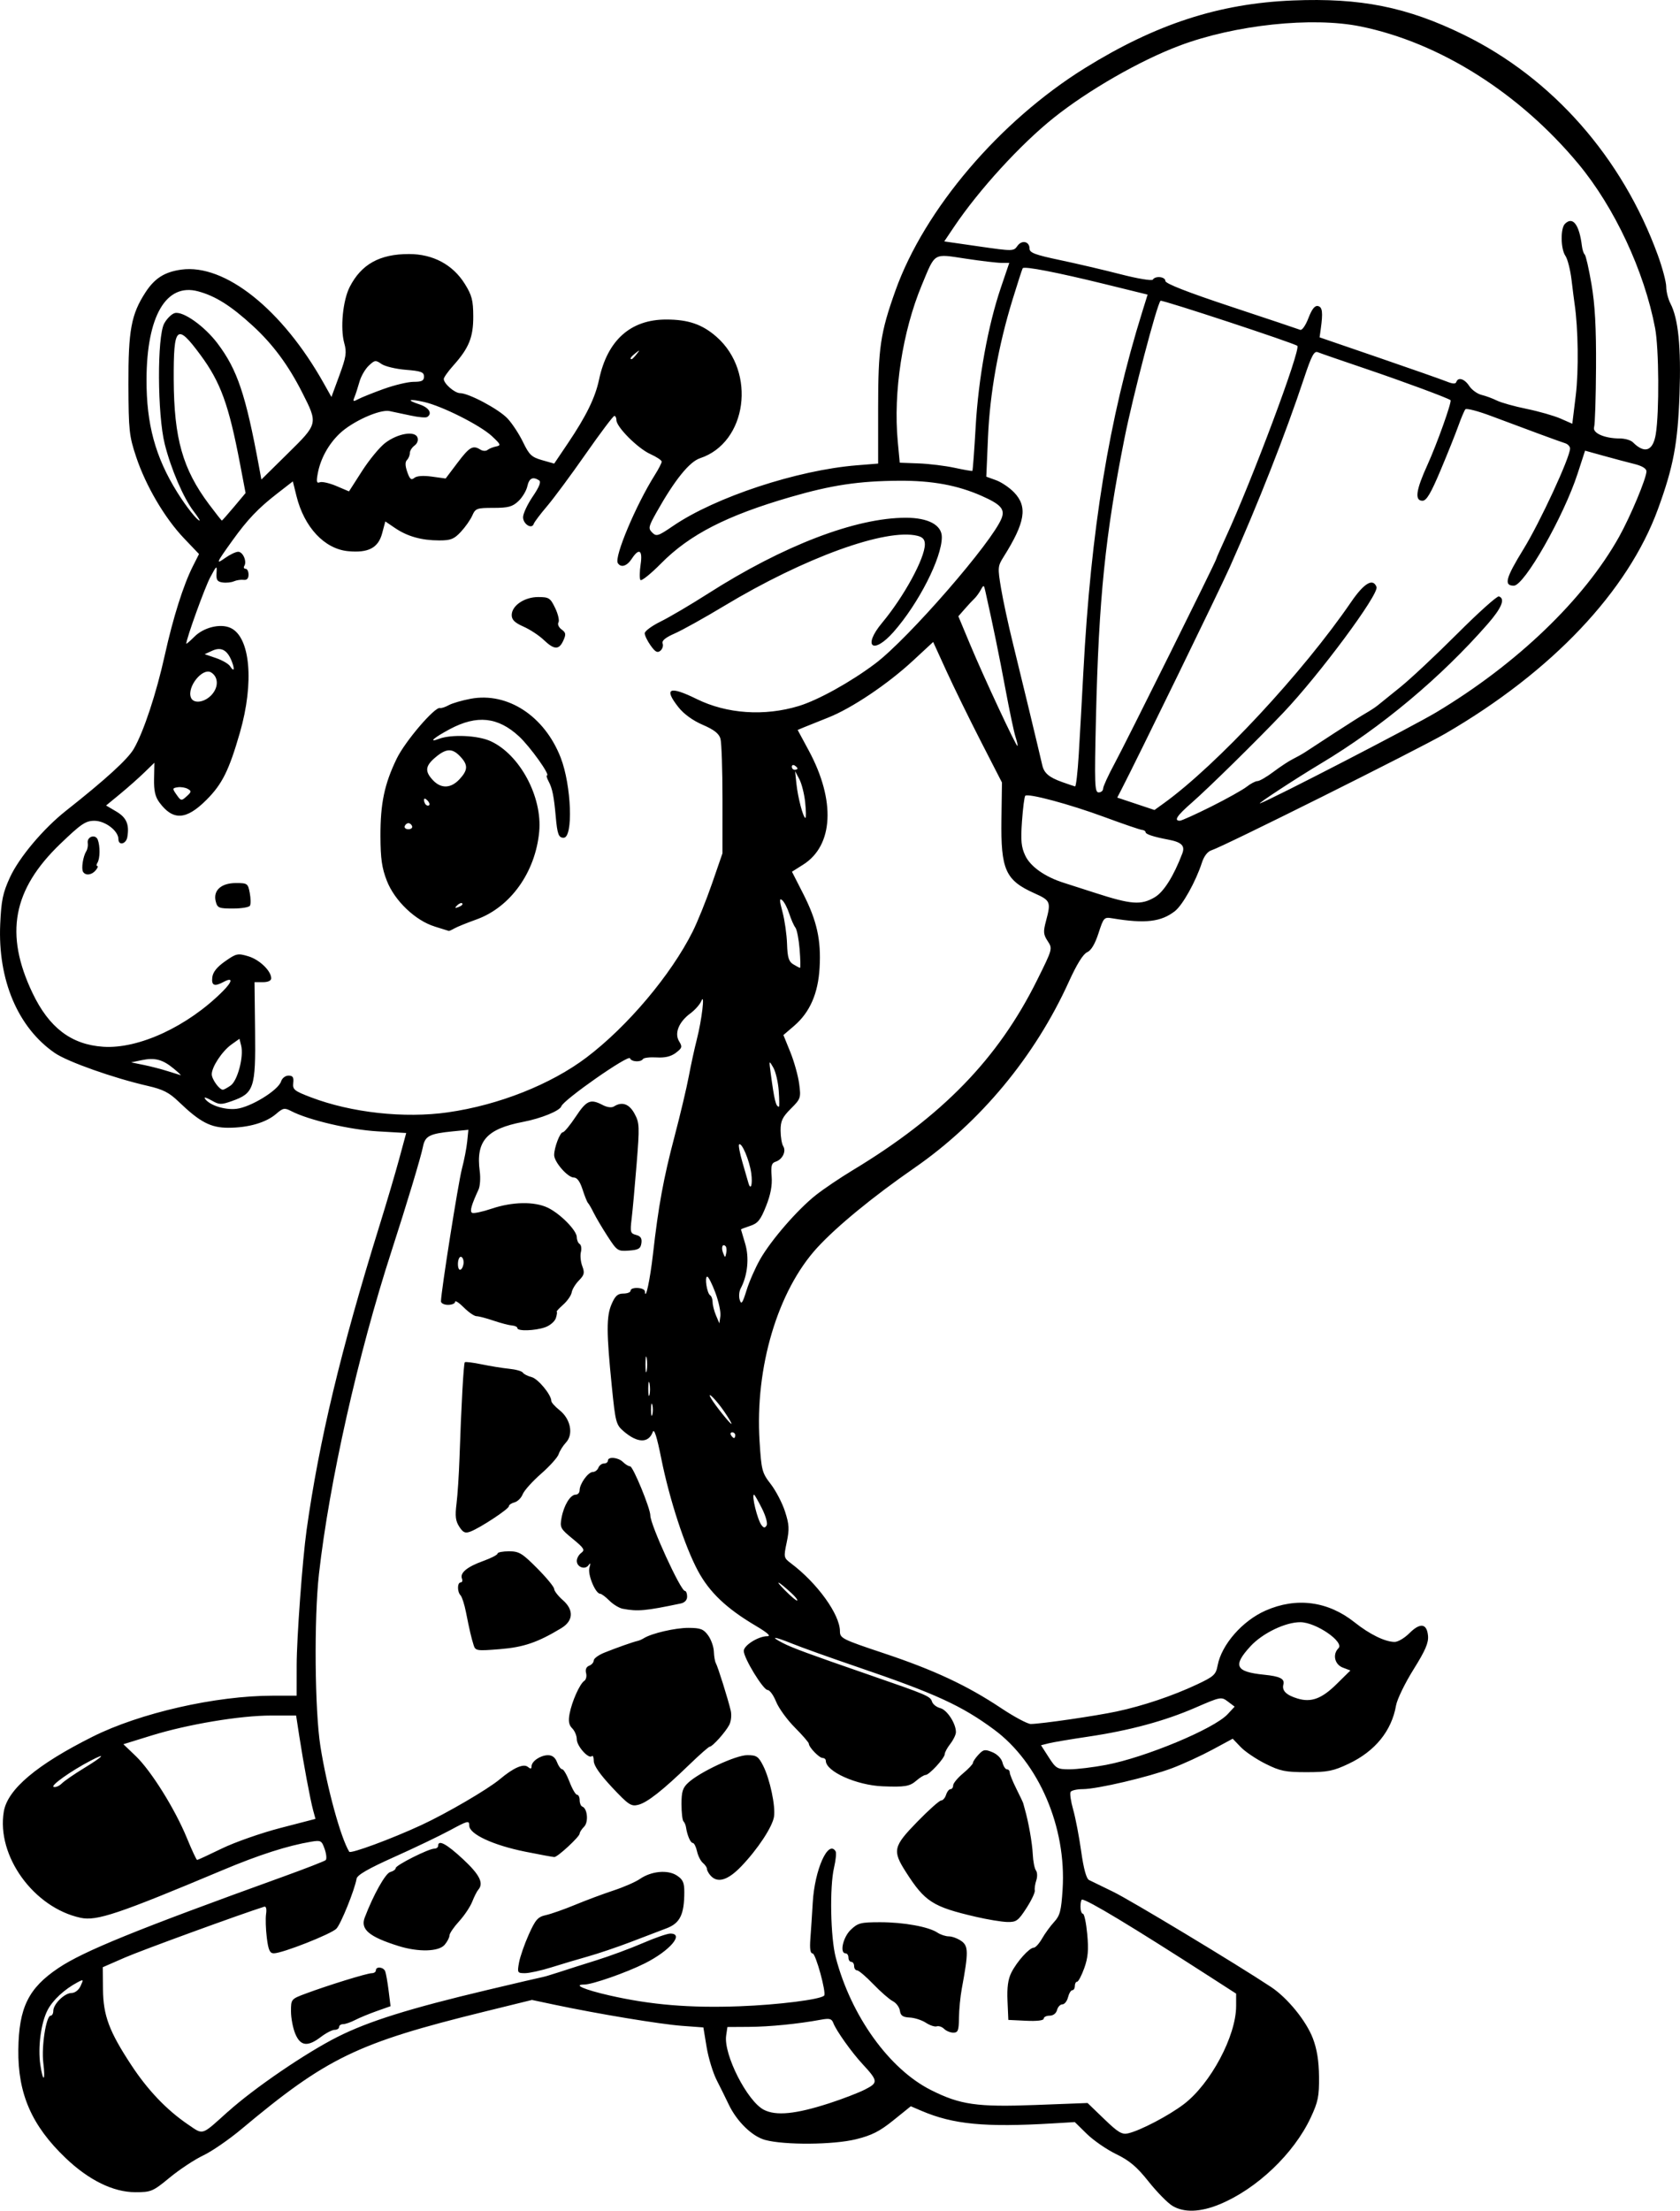<?xml version="1.0" encoding="UTF-8" standalone="no"?>
<!-- Created with Inkscape (http://www.inkscape.org/) -->

<svg
   width="157.08mm"
   height="206.566mm"
   viewBox="0 0 157.08 206.566"
   version="1.1"
   id="svg5"
   xml:space="preserve"
   xmlns="http://www.w3.org/2000/svg"
   xmlns:svg="http://www.w3.org/2000/svg"><defs
     id="defs2" /><g
     id="layer1"
     transform="translate(-24.04,-2.342)"><path
       style="fill:#000000;stroke-width:0.265"
       d="m 133.649,208.444 c -0.445,-0.272 -1.446,-1.293 -2.223,-2.269 -1.093,-1.374 -1.778,-1.952 -3.026,-2.557 -0.887,-0.43 -2.12,-1.279 -2.739,-1.887 l -1.126,-1.105 -2.05,0.122 c -6.368,0.379 -9.321,0.096 -12.298,-1.178 l -0.988,-0.423 -1.628,1.312 c -1.287,1.037 -2.023,1.409 -3.51,1.774 -2.113,0.519 -6.658,0.552 -8.476,0.063 -1.216,-0.327 -2.655,-1.728 -3.412,-3.321 -0.265,-0.558 -0.77,-1.577 -1.121,-2.265 -0.351,-0.688 -0.776,-2.078 -0.943,-3.09 l -0.304,-1.839 -2.015,-0.15 c -2.03,-0.152 -7.848,-1.115 -11.85,-1.961 l -2.162,-0.457 -4.453,1.095 c -11.886,2.924 -14.72,4.293 -22.709,10.974 -1.164,0.974 -2.772,2.08 -3.572,2.458 -0.8,0.379 -2.207,1.307 -3.126,2.063 -1.593,1.311 -1.742,1.374 -3.225,1.374 -2.06,0 -4.348,-1.121 -6.522,-3.197 -3.166,-3.022 -4.469,-6.007 -4.417,-10.121 0.049,-3.926 0.942,-5.745 3.743,-7.624 2.359,-1.583 7.255,-3.573 20.956,-8.518 2.11,-0.762 3.927,-1.467 4.038,-1.568 0.111,-0.101 0.069,-0.566 -0.094,-1.033 -0.278,-0.796 -0.357,-0.84 -1.26,-0.689 -2.193,0.367 -4.87,1.225 -8.24,2.64 -9.818,4.123 -11.821,4.795 -13.324,4.47 -4.38,-0.946 -7.877,-5.784 -7.177,-9.927 0.352,-2.081 3.081,-4.381 8.303,-6.995 4.431,-2.218 11.521,-3.83 16.843,-3.83 h 2.234 l 0.003,-2.844 c 0.003,-2.548 0.541,-9.87 0.928,-12.634 1.167,-8.332 3.198,-16.808 6.815,-28.443 0.656,-2.11 1.487,-4.921 1.846,-6.246 l 0.653,-2.41 -2.675,-0.155 c -2.598,-0.151 -6.449,-1.051 -8.061,-1.885 -0.643,-0.333 -0.771,-0.309 -1.435,0.262 -0.942,0.81 -2.59,1.286 -4.457,1.288 -1.657,10e-4 -2.654,-0.521 -4.649,-2.438 -0.892,-0.857 -1.463,-1.147 -2.91,-1.479 -3.199,-0.733 -7.475,-2.247 -8.671,-3.07 -3.45,-2.374 -5.337,-6.827 -5.102,-12.044 0.1,-2.225 0.245,-2.919 0.91,-4.366 0.858,-1.863 3.123,-4.554 5.242,-6.226 3.729,-2.943 5.778,-4.814 6.341,-5.789 0.922,-1.597 2.1,-5.157 2.896,-8.755 0.775,-3.502 1.732,-6.532 2.619,-8.292 l 0.579,-1.148 -1.409,-1.477 c -1.793,-1.879 -3.567,-4.896 -4.469,-7.604 -0.653,-1.96 -0.707,-2.459 -0.721,-6.747 -0.017,-5.083 0.258,-6.569 1.598,-8.629 0.854,-1.313 1.789,-1.905 3.352,-2.119 4.068,-0.558 9.43,3.715 13.298,10.597 l 0.733,1.304 0.739,-2.01 c 0.64,-1.739 0.702,-2.147 0.459,-3.024 -0.386,-1.399 -0.132,-3.993 0.514,-5.255 1.085,-2.116 2.801,-3.068 5.532,-3.068 2.255,0 4.105,0.989 5.23,2.795 0.656,1.054 0.78,1.528 0.786,3.015 0.008,1.967 -0.4,2.973 -1.866,4.609 -0.489,0.546 -0.89,1.112 -0.89,1.257 0,0.433 1.023,1.322 1.521,1.322 0.812,2.65e-4 3.61,1.491 4.432,2.361 0.437,0.462 1.091,1.457 1.455,2.211 0.578,1.197 0.804,1.411 1.789,1.691 l 1.127,0.32 1.283,-1.902 c 1.71,-2.536 2.553,-4.257 2.911,-5.946 0.781,-3.679 2.945,-5.614 6.278,-5.614 2.073,0 3.381,0.451 4.714,1.624 3.741,3.293 2.842,9.886 -1.545,11.334 -1.002,0.331 -2.382,2.043 -4.072,5.052 -0.758,1.35 -0.792,1.508 -0.404,1.896 0.388,0.388 0.55,0.337 1.949,-0.618 3.946,-2.693 11.608,-5.22 17.19,-5.668 l 1.984,-0.159 v -5.209 c 0,-5.589 0.209,-7.006 1.615,-10.945 2.715,-7.605 9.744,-15.855 17.726,-20.805 6.629,-4.112 12.539,-6.033 19.42,-6.314 6.355,-0.26 10.691,0.61 16.007,3.21 8.272,4.045 14.8,11.452 18.127,20.569 0.435,1.192 0.791,2.531 0.792,2.976 7.9e-4,0.445 0.178,1.147 0.393,1.56 0.739,1.416 1.005,4.078 0.85,8.492 -0.161,4.575 -0.571,6.757 -2.011,10.702 -2.809,7.696 -9.917,15.202 -19.871,20.983 -2.535,1.472 -20.803,10.583 -21.878,10.912 -0.362,0.11 -0.698,0.544 -0.896,1.156 -0.566,1.746 -1.795,3.955 -2.518,4.524 -1.289,1.014 -2.783,1.189 -5.829,0.683 -0.805,-0.134 -0.84,-0.097 -1.323,1.39 -0.329,1.012 -0.689,1.612 -1.067,1.778 -0.369,0.162 -0.971,1.133 -1.7,2.74 -3.168,6.986 -8.273,13.138 -14.45,17.413 -3.857,2.669 -7.261,5.462 -9.086,7.453 -3.693,4.03 -5.824,11.185 -5.387,18.09 0.172,2.719 0.23,2.942 1.048,3.999 0.476,0.616 1.075,1.764 1.33,2.553 0.394,1.216 0.419,1.653 0.162,2.878 -0.297,1.417 -0.289,1.454 0.418,1.986 2.45,1.844 4.557,4.771 4.557,6.331 0,0.653 0.211,0.758 4.095,2.053 4.705,1.568 7.794,3.012 10.973,5.128 1.23,0.819 2.48,1.486 2.778,1.483 0.984,-0.009 6.063,-0.749 8.04,-1.171 2.453,-0.523 5.231,-1.458 7.49,-2.52 1.588,-0.746 1.776,-0.919 1.937,-1.775 0.364,-1.942 2.309,-4.17 4.477,-5.127 2.886,-1.275 5.84,-0.887 8.327,1.093 1.414,1.126 2.86,1.832 3.753,1.832 0.307,0 0.921,-0.363 1.365,-0.807 1.011,-1.011 1.638,-0.933 1.749,0.218 0.065,0.67 -0.239,1.377 -1.362,3.173 -0.795,1.271 -1.527,2.781 -1.627,3.357 -0.412,2.373 -1.96,4.276 -4.429,5.443 -1.441,0.682 -1.964,0.786 -3.935,0.786 -1.991,1.8e-4 -2.468,-0.097 -3.846,-0.786 -0.865,-0.432 -1.908,-1.135 -2.317,-1.563 l -0.744,-0.777 -1.893,1.021 c -1.041,0.561 -2.726,1.336 -3.745,1.721 -2.215,0.837 -7.02,1.966 -8.385,1.969 -0.537,0.001 -1.048,0.117 -1.135,0.258 -0.087,0.141 0.021,0.885 0.24,1.654 0.219,0.769 0.556,2.519 0.748,3.889 0.229,1.634 0.483,2.56 0.736,2.692 0.213,0.11 1.22,0.6 2.238,1.089 1.573,0.755 11.542,6.762 14.778,8.905 1.537,1.018 3.288,3.166 3.911,4.798 0.385,1.01 0.562,2.105 0.577,3.578 0.019,1.838 -0.086,2.353 -0.78,3.836 -1.576,3.366 -5.052,6.67 -8.518,8.095 -1.82,0.749 -3.344,0.795 -4.427,0.134 z m -88.308,-8.776 c 2.456,-2.211 7.29,-5.51 10.27,-7.009 2.897,-1.457 6.714,-2.651 14.025,-4.385 2.619,-0.622 4.918,-1.157 5.108,-1.191 0.19,-0.034 0.904,-0.246 1.587,-0.471 0.683,-0.226 2.254,-0.726 3.491,-1.111 1.237,-0.386 3.177,-1.104 4.312,-1.595 1.135,-0.492 2.296,-0.894 2.58,-0.894 1.337,0 -0.05,1.615 -2.394,2.788 -1.735,0.868 -4.905,1.975 -5.656,1.975 -1.097,0 0.023,0.484 2.348,1.014 3.876,0.884 7.524,1.188 12.167,1.016 3.623,-0.135 7.568,-0.631 7.918,-0.997 0.227,-0.237 -0.788,-3.943 -1.08,-3.943 -0.215,0 -0.28,-0.435 -0.207,-1.389 0.059,-0.764 0.159,-2.282 0.222,-3.373 0.178,-3.066 1.444,-5.899 2.136,-4.78 0.084,0.136 0.019,0.821 -0.145,1.521 -0.423,1.81 -0.333,6.526 0.159,8.401 1.435,5.467 5.002,10.431 8.906,12.391 2.733,1.373 4.311,1.599 9.74,1.393 l 4.898,-0.186 1.555,1.498 c 1.313,1.265 1.663,1.472 2.249,1.335 1.145,-0.268 3.782,-1.649 5.192,-2.719 2.506,-1.902 4.895,-6.38 4.895,-9.176 v -1.158 l -2.447,-1.576 c -7.302,-4.701 -11.464,-7.21 -11.962,-7.21 -0.079,0 -0.143,0.298 -0.143,0.661 0,0.364 0.102,0.661 0.227,0.661 0.125,0 0.306,0.858 0.404,1.907 0.138,1.481 0.075,2.19 -0.279,3.175 -0.251,0.698 -0.552,1.268 -0.668,1.268 -0.117,0 -0.212,0.179 -0.212,0.397 0,0.218 -0.106,0.397 -0.236,0.397 -0.13,0 -0.311,0.298 -0.402,0.661 -0.091,0.364 -0.328,0.661 -0.527,0.661 -0.199,0 -0.423,0.238 -0.499,0.529 -0.083,0.317 -0.361,0.529 -0.692,0.529 -0.305,0 -0.554,0.125 -0.554,0.277 0,0.172 -0.627,0.247 -1.654,0.198 l -1.654,-0.079 -0.078,-1.776 c -0.055,-1.257 0.05,-2.03 0.361,-2.646 0.522,-1.034 1.683,-2.325 2.091,-2.325 0.16,0 0.511,-0.387 0.782,-0.86 0.27,-0.473 0.779,-1.171 1.13,-1.551 0.543,-0.588 0.661,-1.044 0.788,-3.043 0.369,-5.798 -2.223,-11.836 -6.409,-14.928 -3.031,-2.239 -5.496,-3.368 -12.76,-5.843 -2.513,-0.856 -5.282,-1.846 -6.152,-2.2 -1.658,-0.674 -2.103,-0.698 -0.843,-0.047 0.872,0.451 2.454,1.034 7.993,2.947 5.53,1.91 5.801,2.025 5.963,2.537 0.078,0.245 0.426,0.516 0.774,0.603 0.633,0.159 1.47,1.45 1.459,2.25 -0.003,0.232 -0.239,0.72 -0.523,1.084 -0.285,0.364 -0.52,0.798 -0.523,0.964 -0.007,0.377 -1.451,1.946 -1.791,1.946 -0.138,0 -0.525,0.238 -0.86,0.529 -0.621,0.538 -1.076,0.615 -3.155,0.531 -2.447,-0.099 -5.312,-1.386 -5.312,-2.386 0,-0.144 -0.135,-0.262 -0.3,-0.262 -0.318,0 -1.288,-1.005 -1.288,-1.335 0,-0.107 -0.59,-0.789 -1.312,-1.514 -0.722,-0.725 -1.508,-1.81 -1.749,-2.41 -0.24,-0.6 -0.597,-1.091 -0.792,-1.091 -0.411,0 -2.234,-2.984 -2.231,-3.652 0.002,-0.521 1.367,-1.375 2.197,-1.375 0.384,0 0.027,-0.32 -1.101,-0.988 -2.716,-1.607 -4.303,-3.115 -5.375,-5.108 -1.234,-2.295 -2.669,-6.685 -3.437,-10.52 -0.405,-2.022 -0.66,-2.822 -0.789,-2.474 -0.398,1.076 -1.432,1.054 -2.727,-0.059 -0.708,-0.608 -0.766,-0.829 -1.103,-4.175 -0.512,-5.076 -0.517,-6.553 -0.025,-7.7 0.333,-0.776 0.573,-0.992 1.1,-0.992 0.371,0 0.675,-0.119 0.675,-0.265 0,-0.389 1.32,-0.323 1.34,0.066 0.048,0.941 0.482,-1.066 0.759,-3.506 0.51,-4.497 0.978,-7.049 2.014,-10.98 0.537,-2.037 1.136,-4.563 1.332,-5.612 0.196,-1.05 0.533,-2.597 0.749,-3.44 0.472,-1.839 0.782,-4.472 0.424,-3.601 -0.13,0.317 -0.593,0.84 -1.03,1.162 -1.082,0.8 -1.507,1.861 -1.045,2.611 0.313,0.508 0.28,0.624 -0.307,1.069 -0.456,0.346 -1.008,0.479 -1.799,0.432 -0.628,-0.037 -1.202,0.031 -1.276,0.15 -0.196,0.318 -1.101,0.266 -1.213,-0.07 -0.125,-0.376 -6.23,3.889 -6.419,4.484 -0.133,0.42 -1.891,1.137 -3.583,1.46 -3.421,0.655 -4.425,1.801 -4.046,4.62 0.083,0.621 0.031,1.39 -0.117,1.709 -0.67,1.449 -0.83,2.025 -0.602,2.166 0.133,0.082 0.958,-0.092 1.834,-0.387 1.934,-0.652 3.987,-0.689 5.238,-0.095 1.164,0.552 2.721,2.131 2.721,2.758 0,0.26 0.119,0.547 0.266,0.637 0.146,0.09 0.199,0.429 0.118,0.754 -0.081,0.324 -0.023,0.918 0.13,1.32 0.236,0.621 0.188,0.822 -0.316,1.335 -0.327,0.332 -0.63,0.832 -0.674,1.111 -0.044,0.279 -0.401,0.795 -0.794,1.146 -0.393,0.352 -0.667,0.649 -0.609,0.661 0.058,0.012 0.023,0.28 -0.077,0.595 -0.1,0.315 -0.552,0.702 -1.004,0.86 -0.955,0.333 -2.596,0.382 -2.596,0.078 0,-0.115 -0.228,-0.225 -0.507,-0.246 -0.279,-0.021 -1.057,-0.225 -1.729,-0.453 -0.672,-0.228 -1.388,-0.415 -1.59,-0.415 -0.202,0 -0.734,-0.366 -1.181,-0.814 -0.448,-0.448 -0.814,-0.686 -0.814,-0.529 0,0.157 -0.298,0.285 -0.661,0.285 -0.364,0 -0.661,-0.149 -0.661,-0.331 0.002,-0.876 1.617,-11.093 1.956,-12.374 0.212,-0.803 0.436,-1.953 0.496,-2.556 l 0.11,-1.096 -1.479,0.147 c -2.157,0.214 -2.57,0.429 -2.769,1.439 -0.19,0.961 -1.519,5.37 -2.938,9.744 -3.135,9.663 -5.814,21.575 -6.784,30.163 -0.469,4.151 -0.395,12.787 0.137,16.13 0.614,3.855 1.9,8.55 2.694,9.834 0.13,0.21 3.94,-1.197 6.726,-2.485 2.366,-1.094 6.244,-3.357 7.357,-4.293 1.267,-1.066 2.216,-1.483 2.617,-1.15 0.252,0.209 0.345,0.196 0.345,-0.048 0,-0.475 0.82,-1.035 1.528,-1.045 0.403,-0.006 0.685,0.21 0.853,0.653 0.138,0.364 0.357,0.661 0.487,0.661 0.129,0 0.44,0.536 0.69,1.191 0.25,0.655 0.564,1.191 0.697,1.191 0.133,0 0.243,0.228 0.243,0.507 0,0.279 0.11,0.547 0.245,0.595 0.486,0.175 0.602,1.452 0.171,1.883 -0.229,0.229 -0.416,0.519 -0.416,0.644 0,0.287 -2.054,2.191 -2.365,2.191 -0.127,0 -1.352,-0.226 -2.724,-0.502 -3.002,-0.604 -5.231,-1.64 -5.231,-2.431 0,-0.505 -0.123,-0.476 -1.786,0.422 -0.982,0.531 -3.334,1.657 -5.226,2.504 -2.425,1.085 -3.464,1.683 -3.524,2.029 -0.179,1.044 -1.46,4.218 -1.884,4.667 -0.474,0.501 -5.055,2.306 -5.854,2.306 -0.376,0 -0.512,-0.3 -0.656,-1.454 -0.1,-0.799 -0.131,-1.799 -0.069,-2.222 0.068,-0.466 0.002,-0.733 -0.168,-0.68 -2.205,0.693 -11.491,4.08 -13.041,4.756 l -2.057,0.898 0.018,2.062 c 0.021,2.457 0.572,3.931 2.65,7.09 1.539,2.339 3.303,4.186 5.288,5.536 1.476,1.004 1.214,1.087 3.733,-1.181 z m 6.306,-7.297 c -0.22,-0.527 -0.4,-1.471 -0.4,-2.098 0,-1.132 0.009,-1.143 1.389,-1.657 2.087,-0.778 5.73,-1.902 6.165,-1.902 0.211,0 0.383,-0.119 0.383,-0.265 0,-0.394 0.716,-0.32 0.874,0.091 0.075,0.195 0.218,1.008 0.318,1.807 l 0.181,1.451 -1.282,0.452 c -0.705,0.249 -1.619,0.626 -2.031,0.839 -0.412,0.213 -0.918,0.387 -1.124,0.387 -0.206,0 -0.375,0.119 -0.375,0.265 0,0.146 -0.187,0.265 -0.415,0.265 -0.228,0 -0.805,0.298 -1.282,0.661 -1.245,0.95 -1.915,0.867 -2.401,-0.297 z m 60.669,-0.452 c -0.194,-0.194 -0.504,-0.301 -0.689,-0.24 -0.185,0.062 -0.643,-0.088 -1.017,-0.334 -0.374,-0.245 -1.055,-0.465 -1.513,-0.488 -0.646,-0.033 -0.851,-0.175 -0.917,-0.638 -0.046,-0.328 -0.344,-0.728 -0.661,-0.89 -0.317,-0.162 -1.137,-0.876 -1.821,-1.587 -0.684,-0.711 -1.369,-1.293 -1.521,-1.293 -0.152,0 -0.277,-0.179 -0.277,-0.397 0,-0.218 -0.119,-0.397 -0.265,-0.397 -0.146,0 -0.265,-0.179 -0.265,-0.397 0,-0.218 -0.119,-0.397 -0.265,-0.397 -0.577,0 -0.251,-1.502 0.477,-2.199 0.673,-0.644 0.931,-0.711 2.758,-0.711 2.196,0 4.533,0.425 5.356,0.975 0.287,0.192 0.767,0.348 1.066,0.348 0.299,0 0.823,0.196 1.165,0.435 0.667,0.467 0.672,1.055 0.039,4.46 -0.135,0.728 -0.253,1.948 -0.262,2.712 -0.013,1.19 -0.089,1.389 -0.526,1.389 -0.281,0 -0.669,-0.158 -0.862,-0.352 z m -39.747,-6.196 c 0.099,-0.546 0.508,-1.724 0.909,-2.618 0.629,-1.403 0.85,-1.653 1.605,-1.819 0.481,-0.106 1.715,-0.54 2.741,-0.965 1.026,-0.425 2.639,-1.026 3.585,-1.337 0.946,-0.31 2.053,-0.794 2.46,-1.074 1.073,-0.739 2.604,-0.882 3.457,-0.323 0.568,0.372 0.698,0.66 0.696,1.551 -0.003,2.088 -0.399,2.9 -1.648,3.377 -0.621,0.237 -2.14,0.817 -3.377,1.289 -1.237,0.472 -3.023,1.076 -3.969,1.342 -0.946,0.266 -2.494,0.727 -3.44,1.024 -0.946,0.297 -2.053,0.541 -2.459,0.542 -0.71,0.002 -0.733,-0.037 -0.56,-0.99 z m -11.268,-1.549 c -2.749,-0.86 -3.578,-1.557 -3.161,-2.654 0.807,-2.122 1.938,-4.14 2.387,-4.258 0.281,-0.073 0.51,-0.239 0.51,-0.369 0,-0.268 3.085,-1.819 3.619,-1.819 0.193,0 0.35,-0.119 0.35,-0.265 0,-0.604 0.793,-0.176 2.334,1.258 1.559,1.451 1.952,2.247 1.413,2.856 -0.122,0.138 -0.375,0.64 -0.563,1.115 -0.187,0.475 -0.742,1.302 -1.233,1.838 -0.491,0.536 -0.893,1.128 -0.893,1.317 0,0.188 -0.205,0.582 -0.456,0.874 -0.549,0.641 -2.449,0.689 -4.307,0.107 z m 53.975,-2.73 c -4.022,-0.934 -4.755,-1.403 -6.528,-4.174 -1.285,-2.009 -1.2,-2.389 1.057,-4.705 1.066,-1.094 2.07,-1.989 2.231,-1.989 0.161,0 0.369,-0.238 0.461,-0.529 0.092,-0.291 0.279,-0.529 0.415,-0.529 0.136,0 0.247,-0.158 0.247,-0.351 0,-0.193 0.417,-0.698 0.926,-1.123 0.509,-0.425 0.926,-0.867 0.926,-0.983 0,-0.116 0.233,-0.461 0.517,-0.766 0.458,-0.491 0.607,-0.518 1.3,-0.231 0.456,0.189 0.85,0.591 0.943,0.963 0.088,0.351 0.277,0.639 0.42,0.639 0.143,0 0.26,0.132 0.26,0.292 0,0.161 0.278,0.845 0.617,1.521 0.34,0.676 0.629,1.289 0.644,1.361 0.015,0.073 0.079,0.311 0.143,0.529 0.345,1.179 0.7,3.187 0.749,4.233 0.031,0.655 0.164,1.334 0.296,1.509 0.132,0.175 0.147,0.592 0.034,0.926 -0.113,0.334 -0.177,0.761 -0.141,0.947 0.036,0.186 -0.318,0.931 -0.786,1.654 -0.769,1.187 -0.944,1.312 -1.799,1.291 -0.521,-0.013 -1.841,-0.231 -2.932,-0.485 z m -24.805,-3.856 c -0.182,-0.207 -0.331,-0.485 -0.331,-0.619 0,-0.134 -0.171,-0.385 -0.38,-0.559 -0.209,-0.173 -0.457,-0.664 -0.55,-1.091 -0.094,-0.426 -0.272,-0.775 -0.396,-0.775 -0.215,0 -0.523,-0.717 -0.635,-1.48 -0.029,-0.196 -0.135,-0.439 -0.236,-0.541 -0.101,-0.101 -0.184,-0.825 -0.184,-1.608 0,-1.165 0.115,-1.53 0.636,-2.006 1.103,-1.011 4.444,-2.567 5.511,-2.567 0.874,1.6e-4 1.044,0.113 1.491,0.992 0.627,1.234 1.167,3.775 1.012,4.759 -0.15,0.954 -1.525,3.038 -3.057,4.634 -1.262,1.315 -2.227,1.603 -2.88,0.861 z m -9.202,-8.238 c -1.124,-1.196 -1.709,-2.036 -1.71,-2.456 -0.001,-0.352 -0.082,-0.559 -0.181,-0.461 -0.3,0.3 -1.409,-0.938 -1.409,-1.573 0,-0.328 -0.191,-0.788 -0.425,-1.021 -0.312,-0.312 -0.378,-0.675 -0.248,-1.368 0.215,-1.146 0.956,-2.802 1.375,-3.073 0.168,-0.109 0.244,-0.435 0.168,-0.724 -0.087,-0.334 0.018,-0.586 0.289,-0.69 0.235,-0.09 0.427,-0.312 0.427,-0.492 0,-0.181 0.446,-0.508 0.992,-0.728 1.128,-0.454 2.715,-1.014 3.109,-1.096 0.146,-0.03 0.409,-0.146 0.586,-0.256 0.735,-0.459 2.943,-0.969 4.177,-0.964 1.12,0.005 1.401,0.112 1.83,0.701 0.279,0.382 0.52,1.063 0.537,1.513 0.016,0.45 0.1,0.937 0.185,1.082 0.183,0.313 1.148,3.387 1.392,4.437 0.094,0.403 0.034,0.998 -0.133,1.323 -0.345,0.672 -1.575,2.045 -1.831,2.045 -0.093,0 -0.955,0.758 -1.914,1.685 -2.495,2.41 -3.929,3.537 -4.773,3.749 -0.661,0.166 -0.91,1.9e-4 -2.444,-1.632 z m -12.939,-13.271 c -0.219,-0.689 -0.394,-1.441 -0.722,-3.098 -0.144,-0.728 -0.372,-1.436 -0.506,-1.574 -0.323,-0.332 -0.314,-1.204 0.012,-1.204 0.141,0 0.194,-0.163 0.117,-0.363 -0.204,-0.532 0.485,-1.1 1.996,-1.643 0.734,-0.264 1.335,-0.576 1.335,-0.692 0,-0.117 0.478,-0.212 1.063,-0.212 0.948,0 1.234,0.172 2.646,1.592 0.87,0.876 1.583,1.742 1.583,1.925 0,0.183 0.365,0.654 0.812,1.046 1.046,0.918 0.987,1.937 -0.151,2.623 -2.209,1.332 -3.512,1.777 -5.735,1.957 -2.146,0.174 -2.288,0.154 -2.45,-0.357 z m 13.932,-3.418 c -0.331,-0.064 -0.892,-0.405 -1.245,-0.758 -0.353,-0.353 -0.739,-0.642 -0.859,-0.642 -0.44,0 -1.185,-1.791 -1.008,-2.42 0.125,-0.441 0.102,-0.515 -0.079,-0.254 -0.324,0.468 -1.102,0.187 -1.102,-0.398 0,-0.243 0.19,-0.581 0.421,-0.75 0.365,-0.267 0.259,-0.441 -0.801,-1.31 -1.154,-0.945 -1.212,-1.056 -1.043,-1.97 0.217,-1.171 0.822,-2.159 1.321,-2.159 0.202,0 0.366,-0.183 0.366,-0.406 0,-0.6 0.798,-1.71 1.229,-1.71 0.206,0 0.443,-0.179 0.527,-0.397 0.084,-0.218 0.318,-0.397 0.521,-0.397 0.203,0 0.369,-0.119 0.369,-0.265 0,-0.405 0.971,-0.314 1.417,0.132 0.218,0.218 0.516,0.397 0.661,0.397 0.274,0 1.89,3.928 1.89,4.594 0,0.863 2.835,7.048 3.231,7.048 0.115,0 0.209,0.236 0.209,0.524 0,0.33 -0.22,0.57 -0.595,0.649 -3.308,0.695 -4.028,0.76 -5.431,0.491 z m -15.278,-7.663 c -0.349,-0.533 -0.405,-0.991 -0.261,-2.145 0.101,-0.807 0.226,-2.727 0.279,-4.268 0.169,-4.974 0.384,-8.842 0.497,-8.955 0.061,-0.061 0.771,0.027 1.579,0.194 0.807,0.168 1.97,0.355 2.582,0.416 0.613,0.061 1.183,0.222 1.267,0.359 0.084,0.136 0.45,0.323 0.812,0.414 0.607,0.153 1.849,1.654 1.849,2.234 0,0.137 0.348,0.526 0.774,0.864 1.03,0.818 1.314,2.249 0.598,3.016 -0.282,0.302 -0.59,0.793 -0.685,1.091 -0.094,0.298 -0.835,1.122 -1.646,1.832 -0.811,0.71 -1.583,1.57 -1.716,1.912 -0.133,0.342 -0.478,0.683 -0.767,0.758 -0.289,0.076 -0.526,0.239 -0.526,0.363 0,0.256 -2.672,2.016 -3.589,2.365 -0.492,0.187 -0.684,0.105 -1.047,-0.449 z m 13.872,-27.127 c -0.501,-0.771 -1.087,-1.759 -1.302,-2.196 -0.216,-0.437 -0.457,-0.853 -0.536,-0.926 -0.079,-0.073 -0.307,-0.638 -0.506,-1.257 -0.244,-0.757 -0.513,-1.124 -0.825,-1.124 -0.566,0 -1.833,-1.45 -1.833,-2.097 0,-0.704 0.548,-2.136 0.817,-2.136 0.13,0 0.671,-0.655 1.202,-1.455 1.014,-1.528 1.374,-1.683 2.514,-1.088 0.425,0.222 0.838,0.274 1.058,0.135 0.757,-0.48 1.429,-0.242 1.927,0.683 0.462,0.858 0.475,1.175 0.192,4.696 -0.167,2.077 -0.377,4.384 -0.467,5.126 -0.15,1.236 -0.115,1.363 0.419,1.502 0.427,0.112 0.559,0.316 0.495,0.767 -0.073,0.512 -0.267,0.628 -1.165,0.694 -1.04,0.076 -1.111,0.029 -1.989,-1.323 z m 20.694,81.006 c 1.255,-0.406 2.775,-0.991 3.378,-1.299 1.238,-0.632 1.221,-0.793 -0.259,-2.392 -1.013,-1.094 -2.447,-3.11 -2.71,-3.809 -0.156,-0.414 -0.352,-0.466 -1.174,-0.315 -2.124,0.392 -4.782,0.656 -6.712,0.668 l -2.02,0.012 -0.117,0.798 c -0.258,1.755 1.964,6.13 3.522,6.936 1.139,0.589 2.978,0.408 6.092,-0.6 z m -73.461,-3.792 c -0.188,-1.503 0.265,-4.401 0.687,-4.401 0.135,0 0.246,-0.201 0.246,-0.446 0,-0.636 1.051,-1.67 1.7,-1.673 0.325,-0.001 0.673,-0.269 0.853,-0.656 0.286,-0.618 0.272,-0.637 -0.265,-0.354 -1.248,0.66 -2.348,1.681 -2.83,2.624 -0.617,1.21 -0.912,3.471 -0.666,5.11 0.255,1.7 0.491,1.524 0.275,-0.205 z m 16.695,-20.021 c 1.208,-0.587 3.671,-1.45 5.474,-1.918 l 3.278,-0.85 -0.216,-0.794 c -0.269,-0.989 -0.908,-4.409 -1.298,-6.945 l -0.295,-1.918 h -2.331 c -2.912,0 -7.792,0.815 -11.211,1.873 l -2.609,0.807 1.157,1.108 c 1.441,1.381 3.67,4.951 4.78,7.655 0.463,1.128 0.894,2.051 0.958,2.051 0.064,0 1.105,-0.48 2.312,-1.068 z m -12.9,-7.502 c 1.812,-1.101 2.189,-1.519 0.644,-0.714 -1.841,0.959 -3.803,2.349 -3.471,2.46 0.181,0.06 0.523,-0.084 0.76,-0.321 0.237,-0.237 1.167,-0.878 2.067,-1.425 z m 95.576,-0.312 c 3.682,-0.698 10.092,-3.369 11.361,-4.733 l 0.658,-0.708 -0.63,-0.475 c -0.618,-0.466 -0.677,-0.455 -3.039,0.57 -2.897,1.257 -6.16,2.136 -10.082,2.717 -1.601,0.237 -3.235,0.513 -3.632,0.613 l -0.722,0.182 0.722,1.123 c 0.678,1.055 0.796,1.123 1.949,1.124 0.675,10e-4 2.212,-0.185 3.416,-0.413 z m 21.535,-7.534 1.307,-1.286 -0.712,-0.271 c -0.762,-0.29 -0.976,-1.236 -0.409,-1.803 0.584,-0.584 -2.067,-2.413 -3.534,-2.437 -1.383,-0.023 -3.552,1.015 -4.682,2.241 -1.683,1.825 -1.415,2.393 1.255,2.664 1.506,0.152 1.956,0.38 1.815,0.92 -0.15,0.572 0.269,0.986 1.321,1.305 1.274,0.387 2.256,0.028 3.639,-1.333 z m -50.958,-8.518 c -1.263,-1.156 -1.667,-1.335 -0.62,-0.275 0.582,0.59 1.107,1.027 1.166,0.973 0.059,-0.055 -0.186,-0.369 -0.546,-0.697 z m -2.762,-7.923 c -0.355,-0.701 -0.683,-1.274 -0.729,-1.274 -0.264,0 0.318,2.372 0.701,2.857 0.213,0.269 0.314,0.273 0.472,0.017 0.113,-0.183 -0.082,-0.885 -0.444,-1.6 z m -2.489,-6.83 c 0,-0.146 -0.126,-0.265 -0.28,-0.265 -0.154,0 -0.207,0.119 -0.117,0.265 0.09,0.146 0.216,0.265 0.28,0.265 0.064,0 0.117,-0.119 0.117,-0.265 z m -1.049,-2.235 c -0.765,-1.112 -1.692,-2.025 -1.196,-1.179 0.36,0.615 1.752,2.356 1.884,2.356 0.068,0 -0.242,-0.53 -0.687,-1.177 z m -6.706,-0.609 c -0.067,-0.255 -0.121,-0.046 -0.121,0.463 0,0.509 0.054,0.718 0.121,0.463 0.067,-0.255 0.067,-0.671 0,-0.926 z m -0.26,-1.981 c -0.063,-0.329 -0.117,-0.122 -0.12,0.46 -0.003,0.582 0.049,0.851 0.115,0.598 0.066,-0.253 0.069,-0.729 0.005,-1.058 z m -0.265,-2.384 c -0.063,-0.327 -0.115,-0.059 -0.115,0.595 0,0.655 0.052,0.923 0.115,0.595 0.063,-0.327 0.063,-0.863 0,-1.191 z m 6.422,-6.106 c -0.309,-0.825 -0.651,-1.5 -0.761,-1.5 -0.268,0 -0.028,1.555 0.268,1.739 0.129,0.08 0.234,0.368 0.234,0.641 0,0.273 0.142,0.832 0.316,1.241 l 0.316,0.745 0.094,-0.682 c 0.052,-0.375 -0.158,-1.358 -0.467,-2.183 z m 4.182,-3.119 c 1.038,-1.813 3.51,-4.658 5.216,-6.004 0.728,-0.574 2.275,-1.618 3.44,-2.32 8.382,-5.054 13.585,-10.409 17.231,-17.74 1.463,-2.941 1.468,-2.958 1.001,-3.67 -0.406,-0.62 -0.427,-0.871 -0.156,-1.883 0.476,-1.781 0.422,-1.912 -1.077,-2.583 -2.719,-1.218 -3.157,-2.196 -3.091,-6.903 l 0.049,-3.449 -1.969,-3.836 c -1.083,-2.11 -2.53,-5.065 -3.216,-6.566 l -1.247,-2.73 -1.894,1.754 c -2.368,2.192 -5.731,4.447 -7.923,5.311 -0.922,0.363 -1.941,0.772 -2.265,0.908 l -0.589,0.247 1.042,1.931 c 2.517,4.666 2.309,8.864 -0.526,10.654 l -1.048,0.662 1.045,2.05 c 1.291,2.534 1.689,4.326 1.538,6.932 -0.139,2.407 -0.913,4.165 -2.39,5.429 l -0.993,0.85 0.645,1.588 c 0.355,0.874 0.727,2.206 0.828,2.961 0.176,1.326 0.149,1.406 -0.779,2.334 -0.794,0.794 -0.961,1.149 -0.957,2.042 0.002,0.594 0.113,1.253 0.246,1.463 0.302,0.477 -0.078,1.247 -0.715,1.449 -0.376,0.119 -0.447,0.383 -0.368,1.368 0.067,0.844 -0.094,1.702 -0.522,2.78 -0.516,1.298 -0.765,1.608 -1.484,1.845 -0.476,0.157 -0.863,0.306 -0.862,0.331 0.002,0.025 0.178,0.623 0.392,1.329 0.398,1.31 0.232,2.97 -0.418,4.184 -0.149,0.278 -0.189,0.763 -0.089,1.077 0.148,0.467 0.264,0.304 0.637,-0.901 0.25,-0.81 0.822,-2.113 1.271,-2.896 z m -27.724,0.28 c 0,-0.282 -0.119,-0.514 -0.265,-0.514 -0.146,0 -0.265,0.305 -0.265,0.677 0,0.384 0.115,0.606 0.265,0.514 0.146,-0.09 0.265,-0.395 0.265,-0.677 z m 24.497,-1.504 c -0.285,-0.285 -0.436,0.114 -0.236,0.622 0.187,0.477 0.202,0.478 0.294,0.017 0.054,-0.266 0.027,-0.554 -0.058,-0.639 z m 2.398,-6.819 c -0.166,-1.213 -0.895,-2.933 -1.139,-2.689 -0.073,0.073 0.07,0.829 0.318,1.678 0.248,0.85 0.492,1.693 0.542,1.875 0.226,0.829 0.426,0.209 0.279,-0.864 z m -28.351,-5.693 c 4.734,-0.673 9.637,-2.616 12.965,-5.138 3.831,-2.903 7.874,-7.696 9.904,-11.741 0.462,-0.921 1.279,-2.945 1.816,-4.498 l 0.975,-2.823 0.002,-5.027 c 0.001,-2.765 -0.085,-5.325 -0.191,-5.689 -0.139,-0.476 -0.605,-0.838 -1.659,-1.292 -0.912,-0.392 -1.764,-1.007 -2.254,-1.626 -1.422,-1.796 -0.876,-2.048 1.694,-0.782 2.813,1.385 6.326,1.626 9.534,0.654 1.814,-0.55 4.864,-2.241 7.165,-3.972 3.089,-2.325 10.975,-11.394 11.812,-13.585 0.32,-0.838 -0.082,-1.287 -1.856,-2.073 -2.265,-1.003 -4.644,-1.441 -7.733,-1.421 -3.759,0.023 -6.297,0.403 -10.139,1.517 -5.979,1.733 -9.45,3.512 -12.115,6.209 -0.977,0.989 -1.848,1.684 -1.934,1.544 -0.086,-0.14 -0.077,-0.79 0.021,-1.444 0.204,-1.358 -0.144,-1.579 -0.832,-0.528 -0.451,0.688 -1.014,0.857 -1.302,0.391 -0.35,-0.566 1.702,-5.438 3.471,-8.24 0.349,-0.552 0.634,-1.108 0.634,-1.234 0,-0.126 -0.479,-0.446 -1.064,-0.709 -1.166,-0.526 -3.169,-2.527 -3.169,-3.167 0,-0.222 -0.089,-0.399 -0.198,-0.394 -0.109,0.005 -1.316,1.609 -2.683,3.565 -1.366,1.956 -2.993,4.152 -3.614,4.879 -0.621,0.728 -1.177,1.466 -1.236,1.642 -0.179,0.536 -1.001,0.019 -0.997,-0.628 0.002,-0.332 0.408,-1.198 0.902,-1.926 0.623,-0.917 0.804,-1.382 0.591,-1.517 -0.586,-0.373 -0.927,-0.199 -1.094,0.557 -0.092,0.418 -0.468,1.043 -0.836,1.389 -0.558,0.524 -0.946,0.629 -2.332,0.629 -1.555,0 -1.684,0.047 -1.982,0.72 -0.175,0.396 -0.656,1.08 -1.068,1.521 -0.635,0.68 -0.944,0.802 -2.032,0.8 -1.64,-0.002 -2.967,-0.374 -4.117,-1.155 l -0.913,-0.619 -0.298,1.116 c -0.364,1.361 -1.291,1.845 -3.185,1.663 -2.207,-0.212 -4.099,-2.233 -4.823,-5.151 l -0.34,-1.37 -1.476,1.145 c -1.758,1.363 -2.76,2.414 -4.168,4.373 -1.526,2.122 -1.594,2.285 -0.688,1.64 0.449,-0.32 0.998,-0.581 1.221,-0.581 0.445,0 0.835,0.898 0.574,1.321 -0.091,0.147 -0.039,0.267 0.115,0.267 0.154,0 0.28,0.246 0.28,0.546 0,0.365 -0.153,0.527 -0.463,0.489 -0.255,-0.032 -0.663,0.03 -0.907,0.137 -0.244,0.107 -0.72,0.155 -1.058,0.107 -0.501,-0.071 -0.605,-0.234 -0.565,-0.881 0.047,-0.749 0.014,-0.727 -0.587,0.397 -0.508,0.95 -2.241,5.743 -2.241,6.201 0,0.06 0.339,-0.23 0.754,-0.645 0.879,-0.879 2.431,-1.258 3.38,-0.826 1.853,0.844 2.233,5.091 0.877,9.793 -1.018,3.529 -1.652,4.803 -3.122,6.273 -1.893,1.893 -3.121,1.965 -4.393,0.257 -0.404,-0.543 -0.531,-1.096 -0.509,-2.223 l 0.029,-1.5 -0.955,0.926 c -0.525,0.509 -1.541,1.408 -2.257,1.997 l -1.302,1.071 0.951,0.561 c 0.957,0.564 1.236,1.21 1.034,2.39 -0.114,0.665 -0.834,0.826 -0.834,0.186 0,-0.768 -1.234,-1.708 -2.243,-1.708 -0.822,0 -1.236,0.28 -3.19,2.156 -4.453,4.275 -5.227,8.428 -2.598,13.936 1.548,3.243 3.624,4.821 6.607,5.022 3.317,0.224 7.895,-1.897 11.175,-5.177 0.937,-0.937 0.975,-1.358 0.078,-0.878 -0.856,0.458 -1.14,0.342 -1.05,-0.431 0.057,-0.492 0.435,-0.963 1.2,-1.5 1.047,-0.734 1.182,-0.763 2.169,-0.467 1.045,0.313 2.139,1.366 2.139,2.058 0,0.224 -0.297,0.361 -0.78,0.361 h -0.78 l 0.053,4.608 c 0.06,5.29 -0.1,5.771 -2.168,6.501 -1.014,0.358 -1.187,0.352 -1.907,-0.061 -0.436,-0.25 -0.719,-0.337 -0.631,-0.193 0.388,0.628 1.834,1.107 2.959,0.98 1.338,-0.151 3.913,-1.731 4.177,-2.563 0.096,-0.304 0.4,-0.541 0.693,-0.541 0.404,0 0.504,0.154 0.445,0.684 -0.069,0.618 0.089,0.747 1.644,1.339 3.791,1.445 8.746,1.988 12.832,1.407 z m -1.24,-17.359 c -1.812,-0.555 -3.75,-2.404 -4.479,-4.272 -0.466,-1.193 -0.591,-2.065 -0.599,-4.156 -0.011,-3.072 0.369,-4.885 1.521,-7.262 0.784,-1.617 3.566,-4.866 4.047,-4.727 0.121,0.035 0.487,-0.085 0.814,-0.266 0.327,-0.181 1.255,-0.452 2.062,-0.601 3.45,-0.638 6.896,1.618 8.407,5.502 1.009,2.596 1.189,7.487 0.275,7.487 -0.469,0 -0.589,-0.324 -0.737,-1.984 -0.167,-1.883 -0.319,-2.633 -0.662,-3.274 -0.165,-0.309 -0.238,-0.562 -0.162,-0.562 0.354,0 -1.577,-2.701 -2.615,-3.658 -1.965,-1.811 -3.929,-2.018 -6.449,-0.679 -1.513,0.804 -2.087,1.314 -1.028,0.914 1.16,-0.438 3.623,-0.328 4.817,0.214 2.732,1.241 4.859,5.196 4.553,8.463 -0.357,3.801 -2.699,7.068 -5.881,8.205 -0.873,0.312 -1.794,0.686 -2.047,0.83 -0.253,0.145 -0.491,0.251 -0.529,0.236 -0.038,-0.015 -0.628,-0.199 -1.31,-0.408 z m 2.57,-2.16 c -0.082,-0.081 -0.295,-1.69e-4 -0.474,0.181 -0.259,0.261 -0.229,0.292 0.148,0.148 0.261,-0.099 0.408,-0.247 0.326,-0.329 z m -4.688,-7.215 c -0.052,-0.156 -0.208,-0.284 -0.346,-0.284 -0.138,0 -0.294,0.128 -0.346,0.284 -0.052,0.156 0.104,0.284 0.346,0.284 0.243,0 0.398,-0.128 0.346,-0.284 z m 1.422,-2.419 c -0.19,-0.19 -0.313,-0.205 -0.313,-0.04 0,0.15 0.079,0.353 0.176,0.45 0.097,0.097 0.238,0.115 0.313,0.04 0.075,-0.075 -0.004,-0.278 -0.176,-0.45 z m 3.007,-1.966 c 0.799,-0.862 0.816,-1.337 0.073,-2.127 -0.743,-0.791 -1.31,-0.773 -2.315,0.073 -0.963,0.81 -1.019,1.312 -0.239,2.142 0.759,0.808 1.68,0.775 2.48,-0.088 z m -22.793,11.405 c -0.255,-1.017 0.51,-1.709 1.89,-1.709 1.072,0 1.128,0.04 1.295,0.931 0.096,0.512 0.102,1.048 0.014,1.191 -0.088,0.143 -0.806,0.26 -1.595,0.26 -1.316,0 -1.449,-0.056 -1.603,-0.672 z m -12.401,-2.754 c -0.182,-0.295 -0.004,-1.445 0.298,-1.927 0.116,-0.184 0.178,-0.529 0.14,-0.766 -0.098,-0.6 0.72,-0.868 0.936,-0.307 0.229,0.598 0.216,1.75 -0.026,2.14 -0.108,0.174 -0.115,0.317 -0.016,0.317 0.099,0 0.032,0.179 -0.149,0.397 -0.373,0.449 -0.951,0.52 -1.183,0.145 z M 84.875,62.661 c -0.305,-0.429 -0.555,-0.945 -0.555,-1.146 0,-0.202 0.668,-0.695 1.484,-1.095 0.816,-0.4 2.811,-1.575 4.432,-2.61 7.042,-4.497 13.818,-7.093 18.509,-7.09 2.092,0.001 3.356,0.681 3.356,1.806 0,1.943 -2.163,6.193 -4.505,8.854 -1.92,2.181 -2.944,1.394 -1.086,-0.835 2.054,-2.464 4.004,-6.04 4.004,-7.341 0,-0.449 -0.191,-0.671 -0.685,-0.795 -2.934,-0.736 -10.587,2.038 -18.1,6.562 -1.819,1.095 -3.886,2.246 -4.593,2.556 -0.885,0.389 -1.24,0.683 -1.14,0.944 0.08,0.209 -0.014,0.512 -0.21,0.674 -0.275,0.229 -0.48,0.119 -0.91,-0.485 z m -9.999,-0.528 c -0.435,-0.416 -1.286,-0.975 -1.891,-1.242 -0.817,-0.361 -1.1,-0.637 -1.1,-1.077 0,-0.879 1.192,-1.689 2.483,-1.685 1.003,0.003 1.127,0.084 1.583,1.034 0.272,0.567 0.408,1.169 0.304,1.337 -0.104,0.169 0.026,0.464 0.29,0.657 0.408,0.298 0.432,0.453 0.164,1.041 -0.404,0.888 -0.852,0.872 -1.833,-0.066 z m 21.976,42.141 c -0.056,-0.813 -0.286,-1.795 -0.51,-2.183 -0.402,-0.696 -0.405,-0.689 -0.248,0.485 0.344,2.579 0.49,3.175 0.777,3.175 0.046,0 0.038,-0.665 -0.019,-1.477 z m -51.242,-0.507 c 0.643,-0.45 1.235,-2.7 0.98,-3.719 l -0.161,-0.643 -0.747,0.532 c -0.866,0.617 -1.843,2.091 -1.843,2.782 0,0.463 0.707,1.445 1.04,1.445 0.091,0 0.419,-0.178 0.731,-0.396 z m -5.343,-1.586 c -1.02,-0.844 -1.749,-1.035 -2.978,-0.78 l -0.99,0.206 1.191,0.244 c 0.655,0.134 1.667,0.397 2.249,0.584 0.582,0.187 1.118,0.354 1.191,0.371 0.073,0.018 -0.225,-0.264 -0.661,-0.625 z m 58.539,-11.117 c -0.076,-0.947 -0.255,-1.87 -0.399,-2.051 -0.143,-0.18 -0.401,-0.765 -0.573,-1.299 -0.172,-0.534 -0.468,-1.1 -0.657,-1.257 -0.275,-0.228 -0.269,-0.005 0.027,1.103 0.205,0.764 0.396,2.104 0.424,2.977 0.042,1.27 0.158,1.652 0.581,1.909 0.291,0.177 0.575,0.326 0.632,0.331 0.056,0.005 0.04,-0.766 -0.036,-1.713 z M 132.02,86.172 c 0.831,-0.49 1.762,-1.972 2.564,-4.08 0.278,-0.731 -0.065,-1.065 -1.341,-1.304 -1.325,-0.248 -2.091,-0.499 -2.091,-0.684 0,-0.105 -0.149,-0.203 -0.331,-0.217 -0.182,-0.014 -1.759,-0.553 -3.506,-1.198 -3.259,-1.204 -7.155,-2.249 -7.415,-1.989 -0.08,0.08 -0.217,1.151 -0.304,2.379 -0.128,1.818 -0.071,2.416 0.31,3.218 0.483,1.019 1.84,1.977 3.573,2.525 0.509,0.161 1.819,0.581 2.91,0.935 3.438,1.113 4.338,1.179 5.631,0.416 z m 5.269,-8.466 c 1.454,-0.728 2.946,-1.561 3.316,-1.852 0.37,-0.291 0.825,-0.529 1.013,-0.529 0.188,0 0.856,-0.388 1.486,-0.862 0.63,-0.474 1.442,-1.009 1.806,-1.189 0.364,-0.18 0.892,-0.476 1.173,-0.659 0.281,-0.183 1.515,-0.987 2.74,-1.788 1.226,-0.8 2.55,-1.637 2.942,-1.859 0.392,-0.222 0.885,-0.547 1.096,-0.721 0.211,-0.174 1.157,-0.938 2.103,-1.697 0.946,-0.759 3.339,-3.001 5.319,-4.981 1.98,-1.98 3.736,-3.555 3.903,-3.499 0.62,0.207 0.265,1.076 -1.055,2.586 -4.37,4.994 -9.94,9.65 -15.575,13.02 -2.358,1.41 -6.143,3.891 -5.689,3.728 1.128,-0.403 14.323,-7.22 16.482,-8.515 7.538,-4.521 13.8,-10.532 17.075,-16.388 1.062,-1.899 2.559,-5.476 2.559,-6.116 0,-0.261 -0.407,-0.509 -1.124,-0.687 -0.618,-0.153 -1.91,-0.496 -2.87,-0.762 l -1.745,-0.484 -0.703,2.159 c -1.303,4.001 -4.982,10.457 -5.959,10.457 -0.955,0 -0.769,-0.697 0.914,-3.433 1.547,-2.515 4.344,-8.558 4.344,-9.385 0,-0.192 -0.208,-0.414 -0.463,-0.494 -0.51,-0.16 -3.478,-1.251 -6.92,-2.545 -1.223,-0.46 -2.305,-0.741 -2.404,-0.625 -0.099,0.116 -0.392,0.806 -0.652,1.533 -0.259,0.728 -1.01,2.603 -1.669,4.167 -0.912,2.165 -1.315,2.844 -1.689,2.844 -0.752,0 -0.617,-0.98 0.459,-3.34 0.892,-1.958 2.313,-5.938 2.161,-6.058 -0.258,-0.205 -4.433,-1.75 -7.874,-2.914 -2.256,-0.763 -4.293,-1.467 -4.529,-1.564 -0.348,-0.144 -0.587,0.305 -1.29,2.418 -1.746,5.249 -4.271,11.67 -6.951,17.676 -0.95,2.13 -8.686,17.99 -10.151,20.814 l -0.366,0.705 1.741,0.58 1.741,0.58 0.865,-0.623 c 4.942,-3.561 13.016,-12.23 17.522,-18.814 1.208,-1.765 2.045,-2.26 2.374,-1.404 0.255,0.664 -5.336,8.198 -8.733,11.768 -2.48,2.607 -7.014,7.061 -8.562,8.411 -1.364,1.19 -1.676,1.664 -1.097,1.664 0.16,0 1.482,-0.596 2.936,-1.324 z M 99.327,77.335 c -0.081,-0.786 -0.327,-1.769 -0.546,-2.183 l -0.399,-0.753 0.125,1.191 c 0.136,1.289 0.635,3.175 0.84,3.175 0.07,0 0.061,-0.643 -0.021,-1.43 z m -57.736,-1.283 c -0.228,-0.128 -0.653,-0.194 -0.944,-0.148 -0.5,0.079 -0.505,0.117 -0.098,0.696 0.413,0.587 0.453,0.593 0.944,0.148 0.453,-0.41 0.464,-0.491 0.098,-0.696 z m 85.59,-0.023 c 0,-0.195 0.476,-1.237 1.059,-2.315 1.104,-2.045 9.525,-18.976 9.525,-19.152 0,-0.055 0.402,-0.972 0.894,-2.038 2.454,-5.32 7.02,-17.528 6.682,-17.866 -0.235,-0.235 -12.672,-4.331 -12.791,-4.213 -0.339,0.339 -2.588,8.915 -3.373,12.865 -1.801,9.055 -2.401,14.942 -2.665,26.128 -0.147,6.214 -0.12,6.945 0.253,6.945 0.229,0 0.417,-0.16 0.417,-0.355 z m -2.28,-3.151 c 0.1,-1.637 0.294,-5.12 0.433,-7.739 0.704,-13.325 2.397,-23.675 5.501,-33.642 l 0.507,-1.627 -3.867,-0.95 c -4.633,-1.139 -7.686,-1.729 -7.815,-1.511 -0.052,0.088 -0.475,1.394 -0.939,2.903 -1.337,4.349 -2.125,8.749 -2.302,12.866 l -0.16,3.704 0.912,0.33 c 0.501,0.181 1.262,0.695 1.69,1.142 1.282,1.338 1.039,2.806 -0.997,6.039 -0.535,0.85 -0.547,1 -0.228,2.91 0.185,1.108 0.675,3.384 1.089,5.057 0.655,2.646 2.429,10.005 2.771,11.495 0.168,0.73 0.635,1.124 1.848,1.558 0.582,0.208 1.13,0.393 1.217,0.41 0.087,0.017 0.24,-1.309 0.34,-2.946 z m -26.295,1.272 c 0,-0.064 -0.119,-0.19 -0.265,-0.28 -0.146,-0.09 -0.265,-0.037 -0.265,0.117 0,0.154 0.119,0.28 0.265,0.28 0.146,0 0.265,-0.052 0.265,-0.117 z m 20.386,-2.949 c -0.139,-0.424 -0.564,-2.437 -0.944,-4.475 -0.585,-3.138 -1.163,-5.952 -1.874,-9.124 -0.141,-0.631 -0.159,-0.636 -0.438,-0.132 -0.16,0.289 -0.42,0.644 -0.577,0.79 -0.158,0.146 -0.562,0.58 -0.9,0.965 l -0.613,0.701 1.089,2.607 c 1.279,3.063 4.337,9.614 4.44,9.511 0.039,-0.039 -0.043,-0.418 -0.182,-0.842 z M 43.814,67.281 c 0.673,-0.717 0.661,-1.674 -0.026,-2.104 -0.793,-0.497 -2.282,1.339 -1.898,2.341 0.232,0.604 1.253,0.478 1.924,-0.236 z m 1.911,-3.109 c -0.413,-1.086 -0.993,-1.413 -1.829,-1.032 l -0.72,0.328 1.058,0.361 c 0.582,0.199 1.173,0.539 1.314,0.757 0.366,0.567 0.463,0.34 0.177,-0.413 z m -3.588,-14.067 c -0.949,-1.244 -2.11,-3.945 -2.693,-6.266 -0.694,-2.763 -0.725,-10.04 -0.048,-11.277 0.249,-0.454 0.693,-0.889 0.986,-0.966 0.773,-0.202 2.776,1.218 3.994,2.831 1.854,2.455 2.631,4.763 3.883,11.529 l 0.22,1.191 2.477,-2.439 c 2.831,-2.787 2.826,-2.766 1.336,-5.699 -1.305,-2.569 -2.747,-4.51 -4.631,-6.237 -2.034,-1.864 -3.478,-2.772 -5.099,-3.208 -2.983,-0.803 -4.801,2.3 -4.822,8.23 -0.015,4.177 0.824,7.259 2.87,10.543 0.844,1.355 1.868,2.646 2.098,2.646 0.055,0 -0.202,-0.395 -0.57,-0.878 z m 3.788,-0.409 1.077,-1.287 -0.519,-2.724 c -1.054,-5.531 -1.815,-7.625 -3.699,-10.175 -2.224,-3.011 -2.524,-2.732 -2.501,2.323 0.025,5.471 0.839,8.342 3.299,11.628 0.626,0.837 1.167,1.521 1.202,1.521 0.035,0 0.548,-0.579 1.141,-1.287 z m 14.133,-5.967 c 1.16,-0.885 2.766,-1.16 3.013,-0.516 0.1,0.262 -0.009,0.568 -0.272,0.76 -0.242,0.177 -0.44,0.493 -0.44,0.703 0,0.21 -0.121,0.502 -0.268,0.649 -0.181,0.181 -0.172,0.545 0.029,1.12 0.236,0.676 0.371,0.79 0.657,0.553 0.23,-0.19 0.826,-0.235 1.645,-0.122 l 1.285,0.177 1.113,-1.474 c 1.123,-1.487 1.439,-1.667 2.145,-1.22 0.213,0.135 0.511,0.146 0.661,0.024 0.15,-0.122 0.512,-0.268 0.803,-0.325 0.475,-0.094 0.435,-0.192 -0.397,-0.966 -1.095,-1.018 -4.665,-2.814 -6.343,-3.19 -1.455,-0.326 -1.7,-0.193 -0.422,0.228 0.891,0.294 1.229,0.857 0.709,1.178 -0.129,0.08 -0.814,0.02 -1.521,-0.134 -0.707,-0.154 -1.606,-0.343 -1.996,-0.422 -0.918,-0.184 -3.488,0.976 -4.671,2.109 -1.042,0.997 -1.779,2.34 -2.035,3.705 -0.149,0.793 -0.111,0.955 0.194,0.838 0.208,-0.08 0.906,0.079 1.551,0.354 l 1.173,0.499 1.222,-1.905 c 0.672,-1.048 1.646,-2.228 2.165,-2.624 z m 55.206,-1.51 c 0.259,-4.539 1.153,-9.461 2.365,-13.025 l 0.778,-2.289 h -0.729 c -0.401,0 -1.909,-0.178 -3.352,-0.396 -3.068,-0.463 -2.814,-0.616 -4.097,2.466 -1.809,4.345 -2.681,10.013 -2.249,14.617 l 0.186,1.983 1.769,0.067 c 0.973,0.037 2.483,0.221 3.356,0.41 0.873,0.189 1.622,0.319 1.664,0.289 0.042,-0.03 0.181,-1.885 0.309,-4.123 z m 63.591,0.691 c 0.336,-2.044 0.299,-8.008 -0.062,-9.907 -1.015,-5.34 -3.799,-11.293 -7.182,-15.358 C 166.098,11.022 158.642,6.319 151.263,4.815 146.734,3.891 139.502,4.658 134.307,6.614 c -3.694,1.391 -8.523,4.161 -11.755,6.744 -3.096,2.474 -6.98,6.721 -9.301,10.17 l -0.923,1.371 3.241,0.467 c 3.176,0.457 3.248,0.456 3.598,-0.043 0.414,-0.592 1.136,-0.429 1.136,0.256 0,0.379 0.53,0.578 2.844,1.064 1.564,0.329 4.125,0.928 5.689,1.331 1.565,0.403 2.911,0.626 2.992,0.495 0.234,-0.378 1.174,-0.276 1.174,0.127 0,0.242 2.077,1.054 6.152,2.404 3.383,1.121 6.288,2.093 6.455,2.161 0.171,0.069 0.506,-0.408 0.768,-1.093 0.32,-0.839 0.595,-1.189 0.887,-1.13 0.423,0.085 0.485,0.585 0.265,2.159 l -0.107,0.766 5.556,1.907 c 3.056,1.049 5.911,2.051 6.345,2.227 0.542,0.22 0.818,0.232 0.882,0.039 0.164,-0.491 0.768,-0.304 1.213,0.376 0.237,0.361 0.757,0.735 1.155,0.831 0.398,0.095 1.038,0.332 1.423,0.525 0.384,0.193 1.634,0.543 2.778,0.777 1.144,0.234 2.574,0.643 3.178,0.908 l 1.098,0.482 0.325,-2.652 c 0.28,-2.283 0.228,-6.286 -0.11,-8.539 -0.044,-0.291 -0.172,-1.303 -0.286,-2.249 -0.113,-0.946 -0.37,-1.955 -0.57,-2.242 -0.448,-0.643 -0.478,-2.565 -0.047,-2.997 0.73,-0.73 1.34,0.064 1.586,2.064 0.045,0.364 0.163,0.723 0.263,0.799 0.1,0.076 0.385,1.326 0.633,2.778 0.329,1.923 0.444,4.032 0.424,7.758 -0.015,2.815 -0.096,5.332 -0.179,5.593 -0.176,0.555 0.972,1.063 2.4,1.063 0.477,0 1.027,0.159 1.222,0.354 1.103,1.103 1.883,0.829 2.144,-0.754 z M 59.923,38.682 c 1.011,-0.365 2.271,-0.663 2.799,-0.663 0.76,0 0.96,-0.103 0.96,-0.493 0,-0.415 -0.267,-0.514 -1.695,-0.629 -0.932,-0.075 -1.959,-0.321 -2.281,-0.547 -0.542,-0.38 -0.632,-0.367 -1.192,0.166 -0.334,0.317 -0.723,0.993 -0.865,1.502 -0.142,0.509 -0.35,1.148 -0.46,1.42 -0.176,0.433 -0.134,0.458 0.347,0.2 0.302,-0.161 1.376,-0.592 2.387,-0.957 z m 23.637,-3.243 c 0.329,-0.42 0.32,-0.429 -0.1,-0.1 -0.441,0.346 -0.581,0.563 -0.363,0.563 0.055,0 0.263,-0.208 0.463,-0.463 z"
       id="path4832" /></g></svg>
